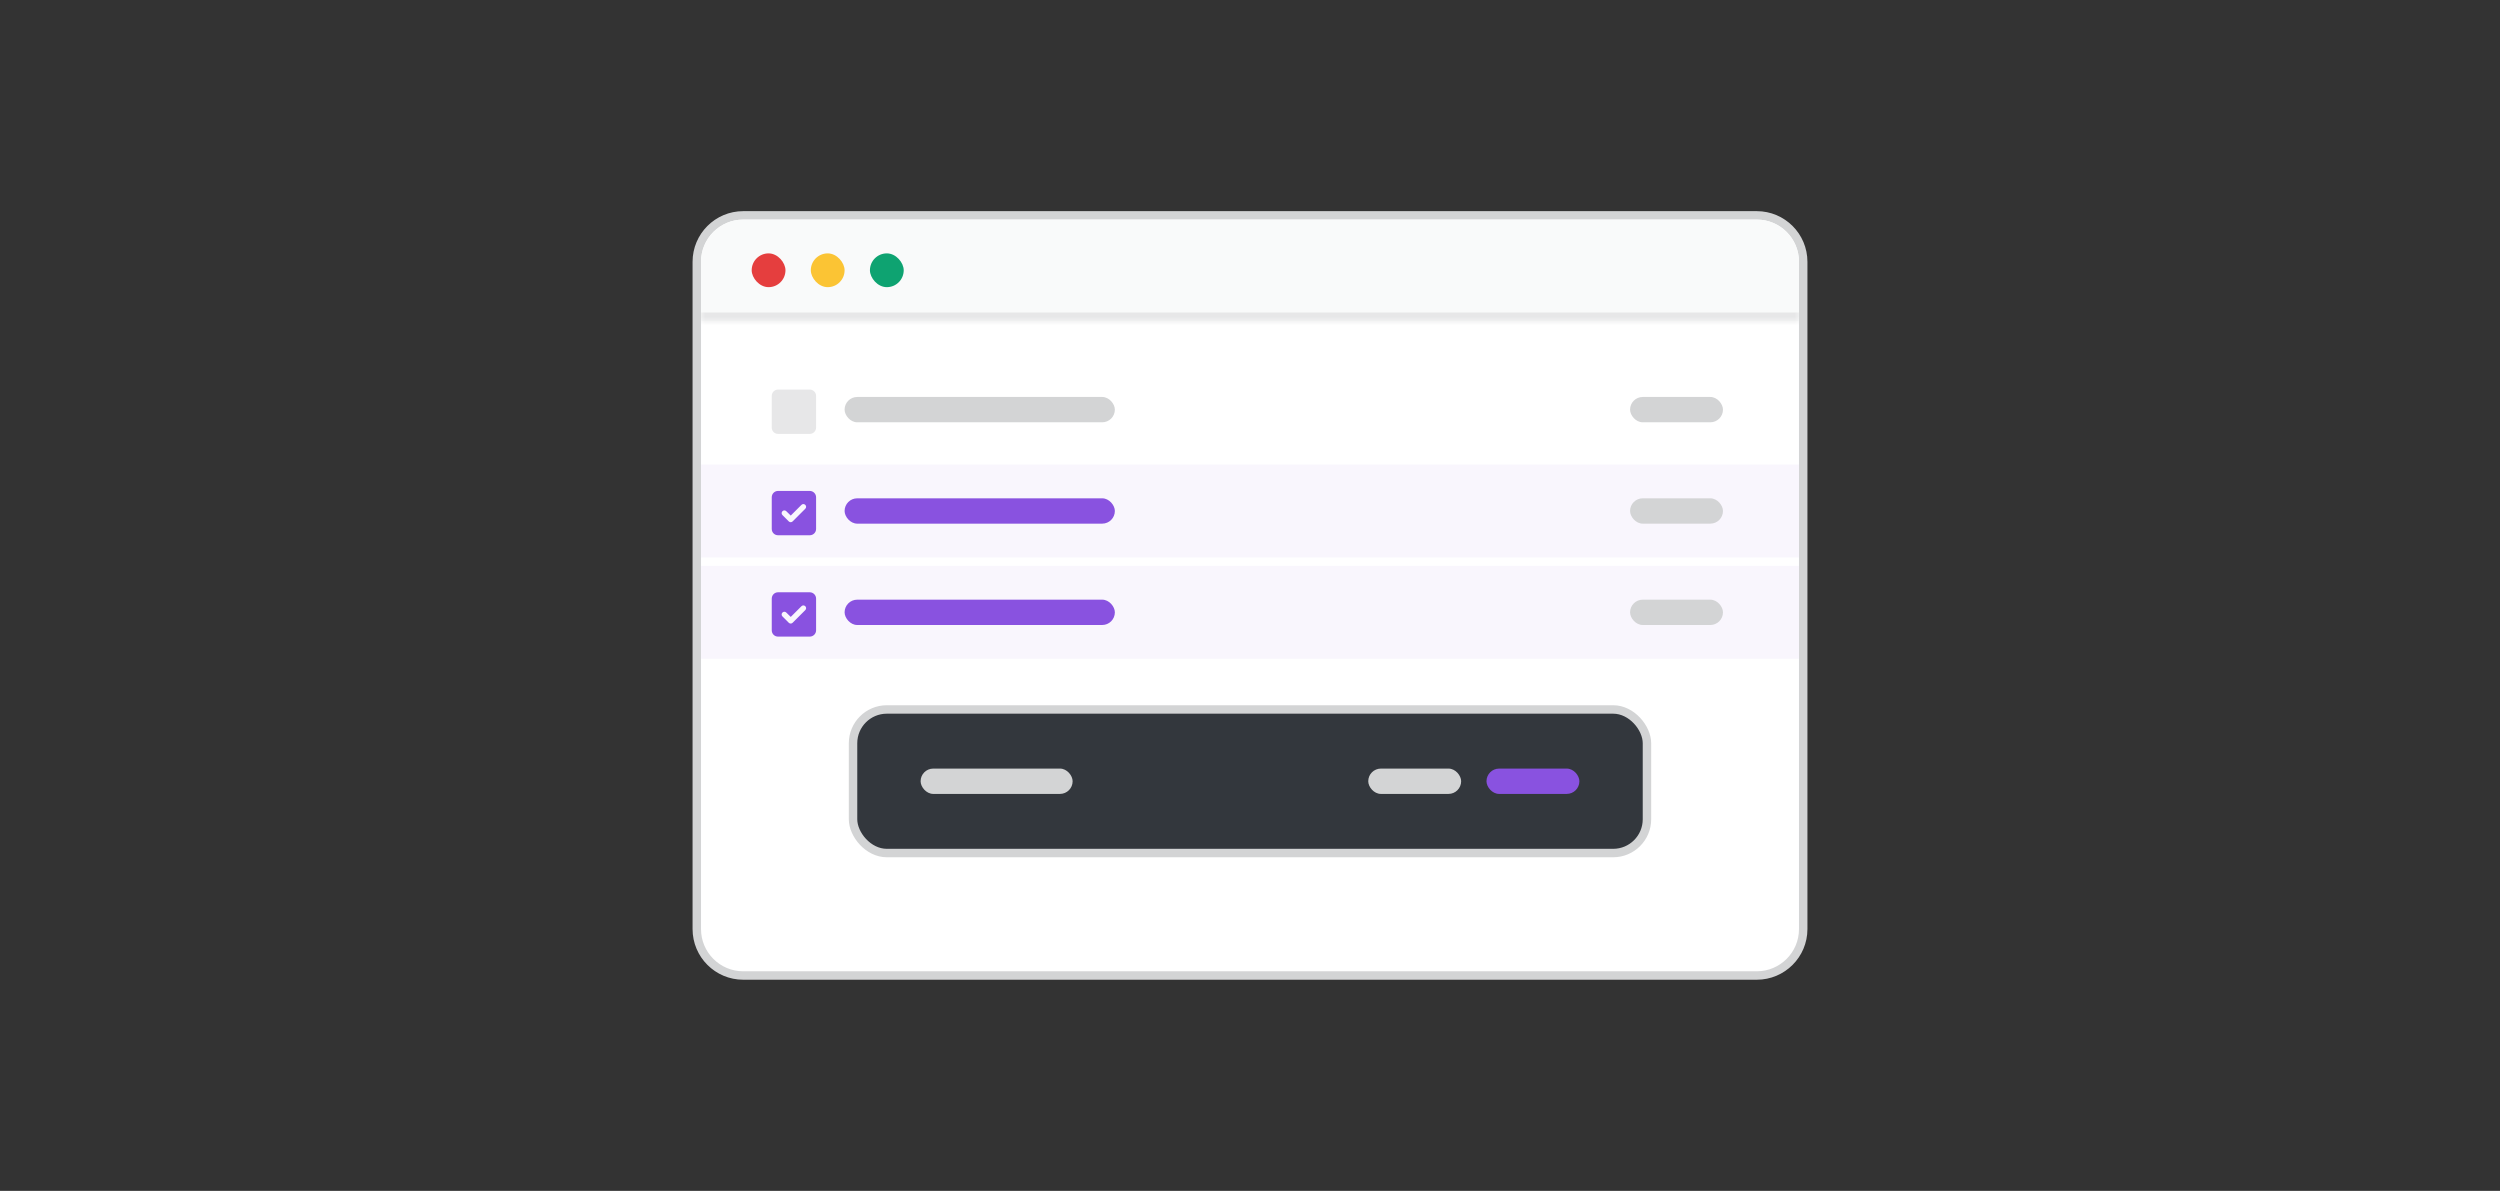 <svg width="296" height="141" viewBox="0 0 296 141" fill="none" xmlns="http://www.w3.org/2000/svg">
<rect x="0" y="0" width="296" height="141" fill="#333333" stroke="none"/>
<path d="M82.5 31C82.5 27.962 84.962 25.5 88 25.5H208C211.038 25.5 213.5 27.962 213.5 31V110C213.5 113.038 211.038 115.5 208 115.5H88C84.962 115.5 82.5 113.038 82.5 110V31Z" fill="white"/>
<path d="M82.5 31C82.5 27.962 84.962 25.5 88 25.5H208C211.038 25.5 213.5 27.962 213.5 31V110C213.5 113.038 211.038 115.5 208 115.5H88C84.962 115.5 82.5 113.038 82.5 110V31Z" stroke="#D3D4D5"/>
<mask id="path-2-inside-1_99_7409" fill="white">
<path d="M83 31C83 28.239 85.239 26 88 26H208C210.761 26 213 28.239 213 31V38H83V31Z"/>
</mask>
<path d="M83 31C83 28.239 85.239 26 88 26H208C210.761 26 213 28.239 213 31V38H83V31Z" fill="#F9FAFA"/>
<path d="M83 26H213H83ZM213 39H83V37H213V39ZM83 38V26V38ZM213 26V38V26Z" fill="#E7E7E8" mask="url(#path-2-inside-1_99_7409)"/>
<rect x="89" y="30" width="4" height="4" rx="2" fill="#E53E3E"/>
<rect x="96" y="30" width="4" height="4" rx="2" fill="#FBC434"/>
<rect x="103" y="30" width="4" height="4" rx="2" fill="#0EA371"/>
<path d="M91.375 46.875C91.375 46.465 91.703 46.125 92.125 46.125H95.875C96.285 46.125 96.625 46.465 96.625 46.875V50.625C96.625 51.047 96.285 51.375 95.875 51.375H92.125C91.703 51.375 91.375 51.047 91.375 50.625V46.875Z" fill="#E7E7E8"/>
<rect x="100" y="47" width="32" height="3" rx="1.5" fill="#D3D4D5"/>
<rect x="193" y="47" width="11" height="3" rx="1.5" fill="#D3D4D5"/>
<rect width="130" height="11" transform="translate(83 55)" fill="#F9F6FD"/>
<path d="M95.875 58.125C96.285 58.125 96.625 58.465 96.625 58.875V62.625C96.625 63.047 96.285 63.375 95.875 63.375H92.125C91.703 63.375 91.375 63.047 91.375 62.625V58.875C91.375 58.465 91.703 58.125 92.125 58.125H95.875ZM95.348 60.234C95.477 60.105 95.477 59.906 95.348 59.777C95.219 59.648 95.019 59.648 94.891 59.777L93.625 61.043L93.098 60.527C92.969 60.398 92.769 60.398 92.641 60.527C92.512 60.656 92.512 60.855 92.641 60.984L93.391 61.734C93.519 61.863 93.719 61.863 93.848 61.734L95.348 60.234Z" fill="#8952E0"/>
<rect x="100" y="59" width="32" height="3" rx="1.5" fill="#8952E0"/>
<rect x="193" y="59" width="11" height="3" rx="1.5" fill="#D3D4D5"/>
<rect width="130" height="11" transform="translate(83 67)" fill="#F9F6FD"/>
<path d="M95.875 70.125C96.285 70.125 96.625 70.465 96.625 70.875V74.625C96.625 75.047 96.285 75.375 95.875 75.375H92.125C91.703 75.375 91.375 75.047 91.375 74.625V70.875C91.375 70.465 91.703 70.125 92.125 70.125H95.875ZM95.348 72.234C95.477 72.106 95.477 71.906 95.348 71.777C95.219 71.648 95.019 71.648 94.891 71.777L93.625 73.043L93.098 72.527C92.969 72.398 92.769 72.398 92.641 72.527C92.512 72.656 92.512 72.856 92.641 72.984L93.391 73.734C93.519 73.863 93.719 73.863 93.848 73.734L95.348 72.234Z" fill="#8952E0"/>
<rect x="100" y="71" width="32" height="3" rx="1.5" fill="#8952E0"/>
<rect x="193" y="71" width="11" height="3" rx="1.5" fill="#D3D4D5"/>
<rect x="101" y="84" width="94" height="17" rx="4" fill="#33373D"/>
<rect x="101" y="84" width="94" height="17" rx="4" stroke="#D3D4D5"/>
<rect x="109" y="91" width="18" height="3" rx="1.5" fill="#D3D4D5"/>
<rect x="162" y="91" width="11" height="3" rx="1.5" fill="#D3D4D5"/>
<rect x="176" y="91" width="11" height="3" rx="1.5" fill="#8952E0"/>
</svg>
